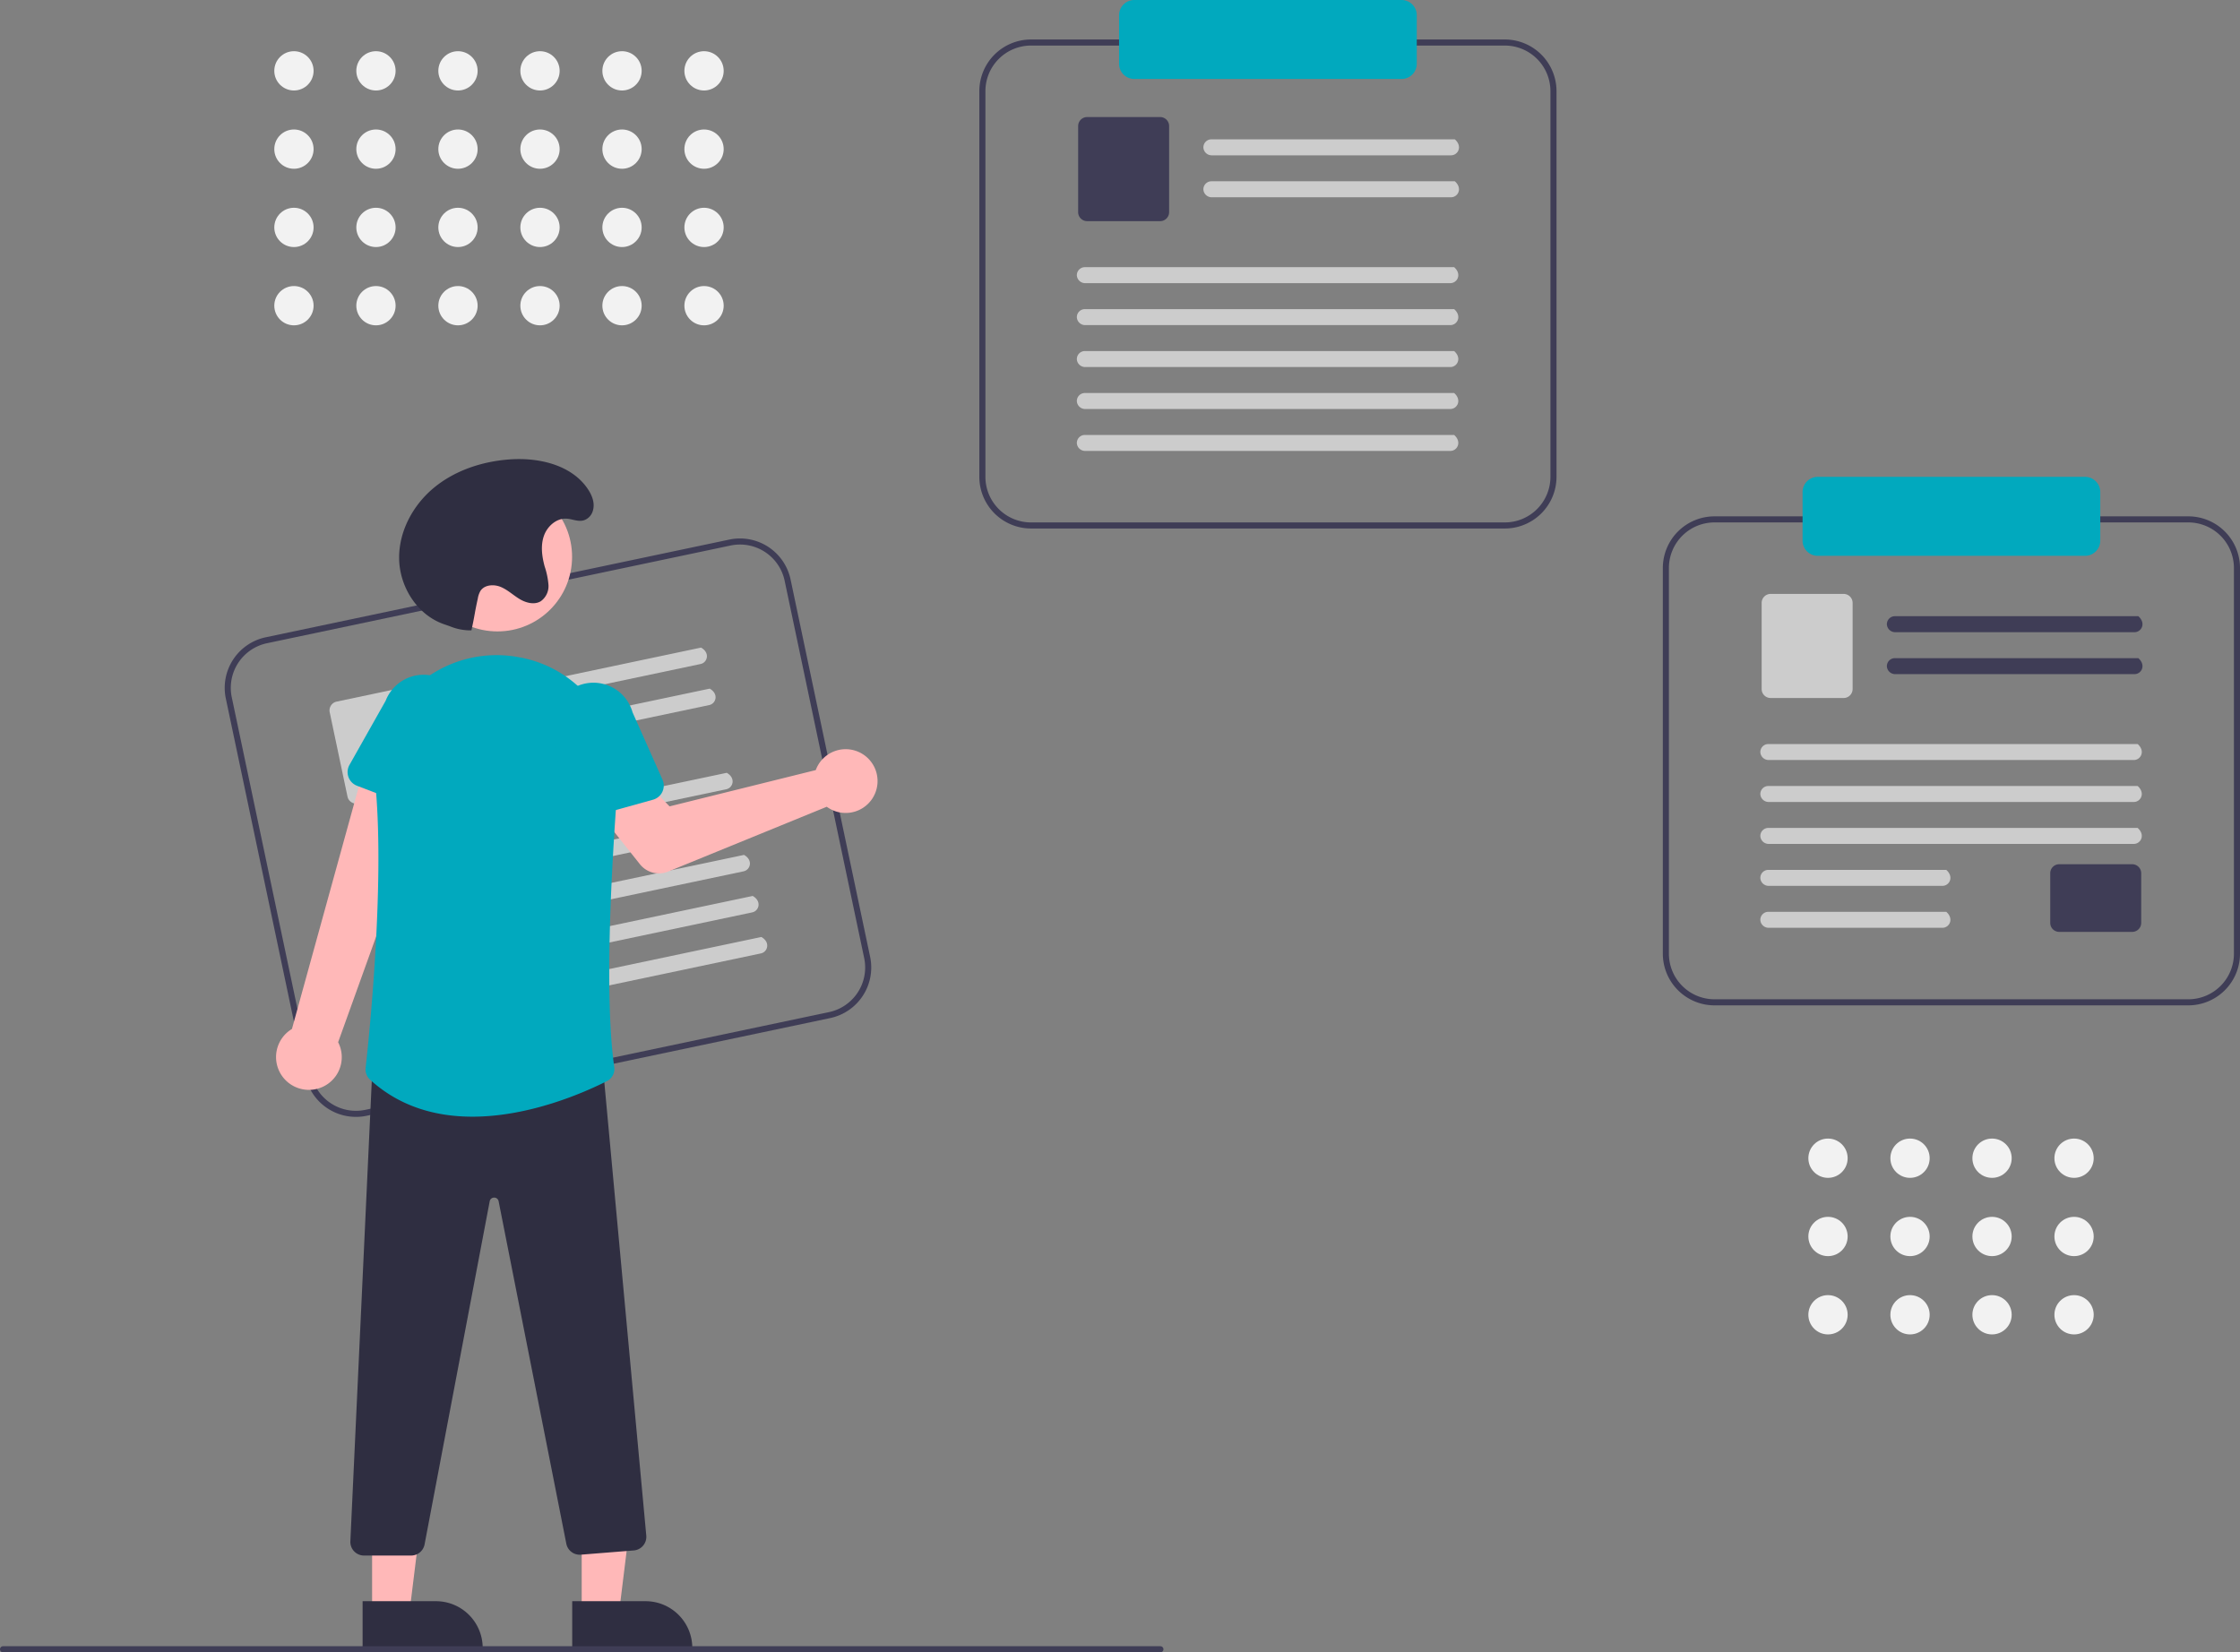<?xml version="1.0" encoding="UTF-8" standalone="no"?>
<svg
   xmlns:dc="http://purl.org/dc/elements/1.1/"
   xmlns:cc="http://creativecommons.org/ns#"
   xmlns:rdf="http://www.w3.org/1999/02/22-rdf-syntax-ns#"
   xmlns:svg="http://www.w3.org/2000/svg"
   xmlns="http://www.w3.org/2000/svg"
   xmlns:sodipodi="http://sodipodi.sourceforge.net/DTD/sodipodi-0.dtd"
   xmlns:inkscape="http://www.inkscape.org/namespaces/inkscape"
   data-name="Layer 1"
   width="737.39"
   height="544"
   viewBox="0 0 737.39 544"
   version="1.1"
   id="svg1107"
   sodipodi:docname="home.svg"
   inkscape:version="1.0.2-2 (e86c870879, 2021-01-15)">
  <rect x="0" y="0" width="737.39" height="544" fill="#808080" stroke="none"/>
  <defs
     id="defs1111" />
  <sodipodi:namedview
     pagecolor="#ffffff"
     bordercolor="#666666"
     borderopacity="1"
     objecttolerance="10"
     gridtolerance="10"
     guidetolerance="10"
     inkscape:pageopacity="0"
     inkscape:pageshadow="2"
     inkscape:window-width="1920"
     inkscape:window-height="1001"
     id="namedview1109"
     showgrid="false"
     inkscape:zoom="1.5055147"
     inkscape:cx="332.39882"
     inkscape:cy="261.5127"
     inkscape:window-x="-9"
     inkscape:window-y="-9"
     inkscape:window-maximized="1"
     inkscape:current-layer="svg1107" />
  <path
     d="M504.621,513.182,351.975,545.357a17.019,17.019,0,0,1-20.141-13.128L305.641,407.959a17.019,17.019,0,0,1,13.128-20.141l152.646-32.175A17.019,17.019,0,0,1,491.555,368.772l26.194,124.269A17.019,17.019,0,0,1,504.621,513.182Zm-185.44-123.406a15.017,15.017,0,0,0-11.584,17.771L333.791,531.816a15.017,15.017,0,0,0,17.771,11.584l152.646-32.175a15.017,15.017,0,0,0,11.584-17.771L489.598,369.184a15.017,15.017,0,0,0-17.771-11.584Z"
     fill="#3f3d56"
     id="path974"
     transform="translate(-231.305 -178)" />
  <path
     id="ea648e8d-1b31-4ae2-9566-f54bfd0d94c9-259"
     data-name="Path 411"
     d="M461.93,396.618,384.892,412.857a2.731,2.731,0,0,1-3.229-1.863,2.631,2.631,0,0,1,1.999-3.254L462.082,391.21c3.062,1.726,2.094,4.935-.152,5.409Z"
     fill="#ccc"
     transform="translate(-231.305 -178)" />
  <path
     id="b4f9d9e0-1a47-44a2-8a19-0d88a6e9c18f-260"
     data-name="Path 412"
     d="M464.779,410.131l-77.038,16.238a2.731,2.731,0,0,1-3.229-1.863,2.631,2.631,0,0,1,1.999-3.254L464.93,404.723c3.062,1.726,2.094,4.935-.152,5.409Z"
     fill="#ccc"
     transform="translate(-231.305 -178)" />
  <path
     id="e168965a-63e1-4676-8cbb-3e09d33a4a3f-261"
     data-name="Path 413"
     d="M372.708,437.574l-23.511,4.956a2.962,2.962,0,0,1-3.506-2.285l-5.848-27.745a2.962,2.962,0,0,1,2.285-3.506l23.511-4.956a2.963,2.963,0,0,1,3.506,2.285l5.848,27.745a2.962,2.962,0,0,1-2.285,3.506Z"
     fill="#ccc"
     transform="translate(-231.305 -178)" />
  <path
     id="af0ff97e-1a3a-4f6f-a511-2c807a938985-262"
     data-name="Path 414"
     d="M470.387,437.847,352.812,462.629a2.731,2.731,0,0,1-3.229-1.863,2.631,2.631,0,0,1,1.999-3.254l118.958-25.074c3.062,1.726,2.094,4.935-.152,5.409Z"
     fill="#ccc"
     transform="translate(-231.305 -178)" />
  <path
     id="e60f2d91-ad3b-421b-94cb-3aa0f5092f21-263"
     data-name="Path 415"
     d="M473.236,451.364,355.661,476.146a2.731,2.731,0,0,1-3.229-1.863,2.631,2.631,0,0,1,1.999-3.254l118.958-25.074c3.062,1.726,2.094,4.935-.152,5.409Z"
     fill="#ccc"
     transform="translate(-231.305 -178)" />
  <path
     id="a5554f8b-57e8-4c3b-815c-c76cc46b61b5-264"
     data-name="Path 416"
     d="M476.083,464.872,358.508,489.655a2.731,2.731,0,0,1-3.229-1.863,2.631,2.631,0,0,1,1.999-3.254l118.958-25.074c3.062,1.726,2.094,4.935-.152,5.409Z"
     fill="#ccc"
     transform="translate(-231.305 -178)" />
  <path
     id="eee68bf7-fbe9-4bfc-85ae-b0141fb14f45-265"
     data-name="Path 417"
     d="M478.932,478.388,361.357,503.171a2.731,2.731,0,0,1-3.229-1.863,2.631,2.631,0,0,1,1.999-3.254l118.958-25.074c3.062,1.726,2.094,4.935-.152,5.409Z"
     fill="#ccc"
     transform="translate(-231.305 -178)" />
  <path
     id="b9a7afa1-162f-46e2-88e2-f572ab59fc71-266"
     data-name="Path 418"
     d="M481.779,491.897,364.205,516.68a2.731,2.731,0,0,1-3.229-1.863,2.631,2.631,0,0,1,1.999-3.254l118.958-25.074c3.062,1.726,2.094,4.935-.152,5.409Z"
     fill="#ccc"
     transform="translate(-231.305 -178)" />
  <path
     d="M500.534,430.03a10.527,10.527,0,0,0-.683,1.51l-48.133,11.944-8.373-8.663-14.725,10.928,13.333,16.776a8,8,0,0,0,9.289,2.428l52.229-21.342a10.497,10.497,0,1,0-2.936-13.582Z"
     fill="#ffb8b8"
     id="path984"
     transform="translate(-231.305 -178)" />
  <path
     d="M336.237,536.323a10.743,10.743,0,0,0,6.378-15.188l33.124-92.067-23.004-4.077-25.327,91.781a10.801,10.801,0,0,0,8.828,19.551Z"
     fill="#ffb8b8"
     id="path986"
     transform="translate(-231.305 -178)" />
  <path
     d="M371.533,445.411l-22.713-8.717a4.817,4.817,0,0,1-2.47-6.863l11.915-21.126a13.377,13.377,0,0,1,24.95,9.66l-5.256,23.598a4.817,4.817,0,0,1-6.427,3.448Z"
     fill="#01a9be"
     id="path988"
     transform="translate(-231.305 -178)" />
  <polygon
     points="191.493 531.175 203.752 531.175 209.585 483.887 191.491 483.888 191.493 531.175"
     fill="#ffb8b8"
     id="polygon990" />
  <path
     d="M419.671,705.173l24.144-.001h.001A15.386,15.386,0,0,1,459.202,720.558v.5l-39.531.001Z"
     fill="#2f2e41"
     id="path992"
     transform="translate(-231.305 -178)" />
  <polygon
     points="122.493 531.175 134.752 531.175 140.585 483.887 122.491 483.888 122.493 531.175"
     fill="#ffb8b8"
     id="polygon994" />
  <path
     d="M350.671,705.173l24.144-.001h.001A15.386,15.386,0,0,1,390.202,720.558v.5l-39.531.001Z"
     fill="#2f2e41"
     id="path996"
     transform="translate(-231.305 -178)" />
  <path
     d="M366.65,690.142H351.136a4.5,4.5,0,0,1-4.495-4.714l7.369-158.332.464-.013,74.919-1.953,14.66,158.423a4.5,4.5,0,0,1-4.121,4.911l-17.426,1.394a4.502,4.502,0,0,1-4.767-3.582L395.45,573.5a1.454,1.454,0,0,0-1.469-1.199h-.006a1.454,1.454,0,0,0-1.466,1.211l-21.443,113A4.51,4.51,0,0,1,366.65,690.142Z"
     fill="#2f2e41"
     id="path998"
     transform="translate(-231.305 -178)" />
  <circle
     cx="163.765"
     cy="183.324"
     fill="#ffb8b8"
     id="circle1000"
     r="24.561" />
  <path
     d="M386.834,545.651c-11.706,0-23.73-3.077-33.698-12.175a4.552,4.552,0,0,1-1.469-3.85c1.067-9.586,6.242-59.081,3.328-92.144a40.02,40.02,0,0,1,12.956-33.305,39.598,39.598,0,0,1,33.962-9.834h0c.306.055.612.112.918.171,19.664,3.806,33.326,22.004,31.78,42.331-2.256,29.66-4.278,69.779-1.103,92.468a4.493,4.493,0,0,1-2.415,4.637C423.868,537.601,405.767,545.651,386.834,545.651Z"
     fill="#01a9be"
     id="path1002"
     transform="translate(-231.305 -178)" />
  <path
     d="M418.884,447.178a4.812,4.812,0,0,1-2.109-3.411l-2.992-23.99a13.377,13.377,0,0,1,25.754-7.248l9.856,22.161a4.817,4.817,0,0,1-3.11,6.598l-23.437,6.522A4.811,4.811,0,0,1,418.884,447.178Z"
     fill="#01a9be"
     id="path1004"
     transform="translate(-231.305 -178)" />
  <path
     d="M386.496,385.538a17.598,17.598,0,0,1-6.797-1.23c-.951-.367-1.939-.668-2.889-1.035-8.387-3.24-13.911-12.172-14.109-21.16s4.457-17.713,11.369-23.462,15.865-8.701,24.83-9.384c9.657-.735,20.53,1.714,25.926,9.756,1.436,2.141,2.441,4.738,1.59,7.322a4.686,4.686,0,0,1-1.32,2.028c-2.41,2.144-4.812.532-7.269.389-3.377-.196-6.409,2.537-7.499,5.739s-.61,6.727.27,9.992a24.962,24.962,0,0,1,1.258,6.076,6.108,6.108,0,0,1-2.531,5.379c-2.11,1.275-4.881.537-6.992-.736s-3.935-3.044-6.216-3.981-5.344-.729-6.671,1.348a7.379,7.379,0,0,0-.843,2.435c-1.19,5.421-.916,5.102-2.106,10.523Z"
     fill="#2f2e41"
     id="path1006"
     transform="translate(-231.305 -178)" />
  <path
     d="M726.695,352h-156a17.019,17.019,0,0,1-17-17V208a17.019,17.019,0,0,1,17-17h156a17.019,17.019,0,0,1,17,17V335A17.019,17.019,0,0,1,726.695,352Zm-156-159a15.017,15.017,0,0,0-15,15V335a15.017,15.017,0,0,0,15,15h156a15.017,15.017,0,0,0,15-15V208a15.017,15.017,0,0,0-15-15Z"
     fill="#3f3d56"
     id="path1008"
     transform="translate(-231.305 -178)" />
  <path
     id="eb40ba0f-f2ca-41e6-ba2e-bd824fb45cdc-267"
     data-name="Path 411"
     d="M708.963,229.138H630.232a2.731,2.731,0,0,1-2.776-2.489,2.631,2.631,0,0,1,2.627-2.772h80.143c2.64,2.32,1.031,5.261-1.264,5.261Z"
     fill="#ccc"
     transform="translate(-231.305 -178)" />
  <path
     id="ea390b26-798a-41d7-8695-eb41cfeb13d4-268"
     data-name="Path 412"
     d="M708.963,242.948H630.232a2.731,2.731,0,0,1-2.776-2.489,2.631,2.631,0,0,1,2.627-2.772h80.143c2.64,2.32,1.031,5.261-1.264,5.261Z"
     fill="#ccc"
     transform="translate(-231.305 -178)" />
  <path
     id="f9b4f79e-9356-48bc-89d8-91f80de67df3-269"
     data-name="Path 413"
     d="M613.212,250.811h-24.028a2.962,2.962,0,0,1-2.959-2.959V219.497a2.962,2.962,0,0,1,2.959-2.959h24.028a2.963,2.963,0,0,1,2.959,2.959v28.355a2.962,2.962,0,0,1-2.959,2.959Z"
     fill="#3f3d56"
     transform="translate(-231.305 -178)" />
  <path
     id="f3294a48-db04-45e1-afc8-dab6eb28e529-270"
     data-name="Path 414"
     d="M708.734,271.224H588.576a2.731,2.731,0,0,1-2.776-2.489,2.631,2.631,0,0,1,2.627-2.772H709.999c2.64,2.32,1.031,5.261-1.264,5.261Z"
     fill="#ccc"
     transform="translate(-231.305 -178)" />
  <path
     id="bb6dba8b-bb0a-4f92-a6ea-c6252f741607-271"
     data-name="Path 415"
     d="M708.734,285.038H588.576a2.731,2.731,0,0,1-2.776-2.489,2.631,2.631,0,0,1,2.627-2.772H709.999c2.64,2.32,1.031,5.261-1.264,5.261Z"
     fill="#ccc"
     transform="translate(-231.305 -178)" />
  <path
     id="b1d451cb-91ad-40cf-876e-6a74c98e5c4f-272"
     data-name="Path 416"
     d="M708.734,298.843H588.576a2.731,2.731,0,0,1-2.776-2.489,2.631,2.631,0,0,1,2.627-2.772H709.999c2.64,2.32,1.031,5.261-1.264,5.261Z"
     fill="#ccc"
     transform="translate(-231.305 -178)" />
  <path
     id="bcef27e7-bcca-4cc4-a6d4-200e9e04132c-273"
     data-name="Path 417"
     d="M708.734,312.656H588.576a2.731,2.731,0,0,1-2.776-2.489,2.631,2.631,0,0,1,2.627-2.772H709.999c2.64,2.32,1.031,5.261-1.264,5.261Z"
     fill="#ccc"
     transform="translate(-231.305 -178)" />
  <path
     id="ed29f808-f3a3-4ac8-bd45-563f73aa9d8b-274"
     data-name="Path 418"
     d="M708.734,326.462H588.576a2.731,2.731,0,0,1-2.776-2.489,2.631,2.631,0,0,1,2.627-2.772H709.999c2.64,2.32,1.031,5.261-1.264,5.261Z"
     fill="#ccc"
     transform="translate(-231.305 -178)" />
  <path
     d="M692.695,178a5.006,5.006,0,0,1,5,5v16a5.006,5.006,0,0,1-5,5h-88a5.006,5.006,0,0,1-5-5V183a5.006,5.006,0,0,1,5-5"
     fill="#01a9be"
     id="path1018"
     transform="translate(-231.305 -178)" />
  <path
     d="M951.695,509h-156a17.019,17.019,0,0,1-17-17V365a17.019,17.019,0,0,1,17-17h156a17.019,17.019,0,0,1,17,17V492A17.019,17.019,0,0,1,951.695,509Zm-156-159a15.017,15.017,0,0,0-15,15V492a15.017,15.017,0,0,0,15,15h156a15.017,15.017,0,0,0,15-15V365a15.017,15.017,0,0,0-15-15Z"
     fill="#3f3d56"
     id="path1020"
     transform="translate(-231.305 -178)" />
  <path
     id="ab56b95a-ad0a-4db6-b885-1de339e59248-275"
     data-name="Path 411"
     d="M933.963,386.138H855.232a2.731,2.731,0,0,1-2.776-2.489,2.631,2.631,0,0,1,2.627-2.772h80.143c2.64,2.32,1.031,5.261-1.264,5.261Z"
     fill="#3f3d56"
     transform="translate(-231.305 -178)" />
  <path
     id="a65ba0e0-92d5-467b-b937-6962ba88422c-276"
     data-name="Path 412"
     d="M933.963,399.948H855.232a2.731,2.731,0,0,1-2.776-2.489,2.631,2.631,0,0,1,2.627-2.772h80.143c2.64,2.32,1.031,5.261-1.264,5.261Z"
     fill="#3f3d56"
     transform="translate(-231.305 -178)" />
  <path
     id="fb801fe4-3edc-4e65-9957-dec023933e0a-277"
     data-name="Path 413"
     d="M838.212,407.811h-24.028a2.962,2.962,0,0,1-2.959-2.959V376.497a2.962,2.962,0,0,1,2.959-2.959h24.028a2.963,2.963,0,0,1,2.959,2.959v28.355a2.962,2.962,0,0,1-2.959,2.959Z"
     fill="#ccc"
     transform="translate(-231.305 -178)" />
  <path
     id="faab0864-6611-44c5-86ab-6dd51d336b1d-278"
     data-name="Path 413"
     d="M933.212,484.811h-24.028a2.962,2.962,0,0,1-2.959-2.959V465.497a2.962,2.962,0,0,1,2.959-2.959h24.028a2.963,2.963,0,0,1,2.959,2.959v16.355a2.962,2.962,0,0,1-2.959,2.959Z"
     fill="#3f3d56"
     transform="translate(-231.305 -178)" />
  <path
     id="ada3facf-2b93-40cb-83c6-b6d8dc380c35-279"
     data-name="Path 414"
     d="M933.734,428.224H813.576a2.731,2.731,0,0,1-2.776-2.489,2.631,2.631,0,0,1,2.627-2.772H934.999c2.64,2.32,1.031,5.261-1.264,5.261Z"
     fill="#ccc"
     transform="translate(-231.305 -178)" />
  <path
     id="a50891a7-c495-4965-ab40-a1f907e5cce2-280"
     data-name="Path 415"
     d="M933.734,442.038H813.576a2.731,2.731,0,0,1-2.776-2.489,2.631,2.631,0,0,1,2.627-2.772H934.999c2.64,2.32,1.031,5.261-1.264,5.261Z"
     fill="#ccc"
     transform="translate(-231.305 -178)" />
  <path
     id="f645be9d-0c31-4d92-bfb2-feede413f090-281"
     data-name="Path 416"
     d="M933.734,455.843H813.576a2.731,2.731,0,0,1-2.776-2.489,2.631,2.631,0,0,1,2.627-2.772H934.999c2.64,2.32,1.031,5.261-1.264,5.261Z"
     fill="#ccc"
     transform="translate(-231.305 -178)" />
  <path
     id="f96ba49d-c571-4857-91da-e214cd5ba82f-282"
     data-name="Path 417"
     d="M870.734,469.656H813.576a2.731,2.731,0,0,1-2.776-2.489,2.631,2.631,0,0,1,2.627-2.772h58.571c2.64,2.32,1.031,5.261-1.264,5.261Z"
     fill="#ccc"
     transform="translate(-231.305 -178)" />
  <path
     id="a7214c6f-9d52-425a-b9ef-635698aec079-283"
     data-name="Path 418"
     d="M870.734,483.462H813.576a2.731,2.731,0,0,1-2.776-2.489,2.631,2.631,0,0,1,2.627-2.772h58.571c2.64,2.32,1.031,5.261-1.264,5.261Z"
     fill="#ccc"
     transform="translate(-231.305 -178)" />
  <path
     d="M917.695,361h-88a5.006,5.006,0,0,1-5-5V340a5.006,5.006,0,0,1,5-5h88a5.006,5.006,0,0,1,5,5v16A5.006,5.006,0,0,1,917.695,361Z"
     fill="#01a9be"
     id="path1031"
     transform="translate(-231.305 -178)" />
  <path
     d="M613.305,722h-381a1,1,0,0,1,0-2h381a1,1,0,0,1,0,2Z"
     fill="#3f3d56"
     id="path1033"
     transform="translate(-231.305 -178)" />
  <circle
     cx="96.764"
     cy="23.324"
     fill="#f2f2f2"
     id="circle1035"
     r="6.467" />
  <circle
     cx="96.764"
     cy="49.098"
     fill="#f2f2f2"
     id="circle1037"
     r="6.467" />
  <circle
     cx="96.764"
     cy="74.871"
     fill="#f2f2f2"
     id="circle1039"
     r="6.467" />
  <circle
     cx="96.764"
     cy="100.644"
     fill="#f2f2f2"
     id="circle1041"
     r="6.467" />
  <circle
     cx="123.764"
     cy="23.324"
     fill="#f2f2f2"
     id="circle1043"
     r="6.467" />
  <circle
     cx="123.764"
     cy="49.098"
     fill="#f2f2f2"
     id="circle1045"
     r="6.467" />
  <circle
     cx="123.764"
     cy="74.871"
     fill="#f2f2f2"
     id="circle1047"
     r="6.467" />
  <circle
     cx="123.764"
     cy="100.644"
     fill="#f2f2f2"
     id="circle1049"
     r="6.467" />
  <circle
     cx="150.764"
     cy="23.324"
     fill="#f2f2f2"
     id="circle1051"
     r="6.467" />
  <circle
     cx="150.764"
     cy="49.098"
     fill="#f2f2f2"
     id="circle1053"
     r="6.467" />
  <circle
     cx="150.764"
     cy="74.871"
     fill="#f2f2f2"
     id="circle1055"
     r="6.467" />
  <circle
     cx="150.764"
     cy="100.644"
     fill="#f2f2f2"
     id="circle1057"
     r="6.467" />
  <circle
     cx="177.764"
     cy="23.324"
     fill="#f2f2f2"
     id="circle1059"
     r="6.467" />
  <circle
     cx="177.764"
     cy="49.098"
     fill="#f2f2f2"
     id="circle1061"
     r="6.467" />
  <circle
     cx="177.764"
     cy="74.871"
     fill="#f2f2f2"
     id="circle1063"
     r="6.467" />
  <circle
     cx="177.764"
     cy="100.644"
     fill="#f2f2f2"
     id="circle1065"
     r="6.467" />
  <circle
     cx="204.764"
     cy="23.324"
     fill="#f2f2f2"
     id="circle1067"
     r="6.467" />
  <circle
     cx="204.764"
     cy="49.098"
     fill="#f2f2f2"
     id="circle1069"
     r="6.467" />
  <circle
     cx="204.764"
     cy="74.871"
     fill="#f2f2f2"
     id="circle1071"
     r="6.467" />
  <circle
     cx="204.764"
     cy="100.644"
     fill="#f2f2f2"
     id="circle1073"
     r="6.467" />
  <circle
     cx="231.764"
     cy="23.324"
     fill="#f2f2f2"
     id="circle1075"
     r="6.467" />
  <circle
     cx="231.764"
     cy="49.098"
     fill="#f2f2f2"
     id="circle1077"
     r="6.467" />
  <circle
     cx="231.764"
     cy="74.871"
     fill="#f2f2f2"
     id="circle1079"
     r="6.467" />
  <circle
     cx="231.764"
     cy="100.644"
     fill="#f2f2f2"
     id="circle1081"
     r="6.467" />
  <circle
     cx="601.764"
     cy="381.324"
     fill="#f2f2f2"
     id="circle1083"
     r="6.467" />
  <circle
     cx="601.764"
     cy="407.098"
     fill="#f2f2f2"
     id="circle1085"
     r="6.467" />
  <circle
     cx="601.764"
     cy="432.871"
     fill="#f2f2f2"
     id="circle1087"
     r="6.467" />
  <circle
     cx="628.764"
     cy="381.324"
     fill="#f2f2f2"
     id="circle1089"
     r="6.467" />
  <circle
     cx="628.764"
     cy="407.098"
     fill="#f2f2f2"
     id="circle1091"
     r="6.467" />
  <circle
     cx="628.764"
     cy="432.871"
     fill="#f2f2f2"
     id="circle1093"
     r="6.467" />
  <circle
     cx="655.764"
     cy="381.324"
     fill="#f2f2f2"
     id="circle1095"
     r="6.467" />
  <circle
     cx="655.764"
     cy="407.098"
     fill="#f2f2f2"
     id="circle1097"
     r="6.467" />
  <circle
     cx="655.764"
     cy="432.871"
     fill="#f2f2f2"
     id="circle1099"
     r="6.467" />
  <circle
     cx="682.764"
     cy="381.324"
     fill="#f2f2f2"
     id="circle1101"
     r="6.467" />
  <circle
     cx="682.764"
     cy="407.098"
     fill="#f2f2f2"
     id="circle1103"
     r="6.467" />
  <circle
     cx="682.764"
     cy="432.871"
     fill="#f2f2f2"
     id="circle1105"
     r="6.467" />
</svg>
